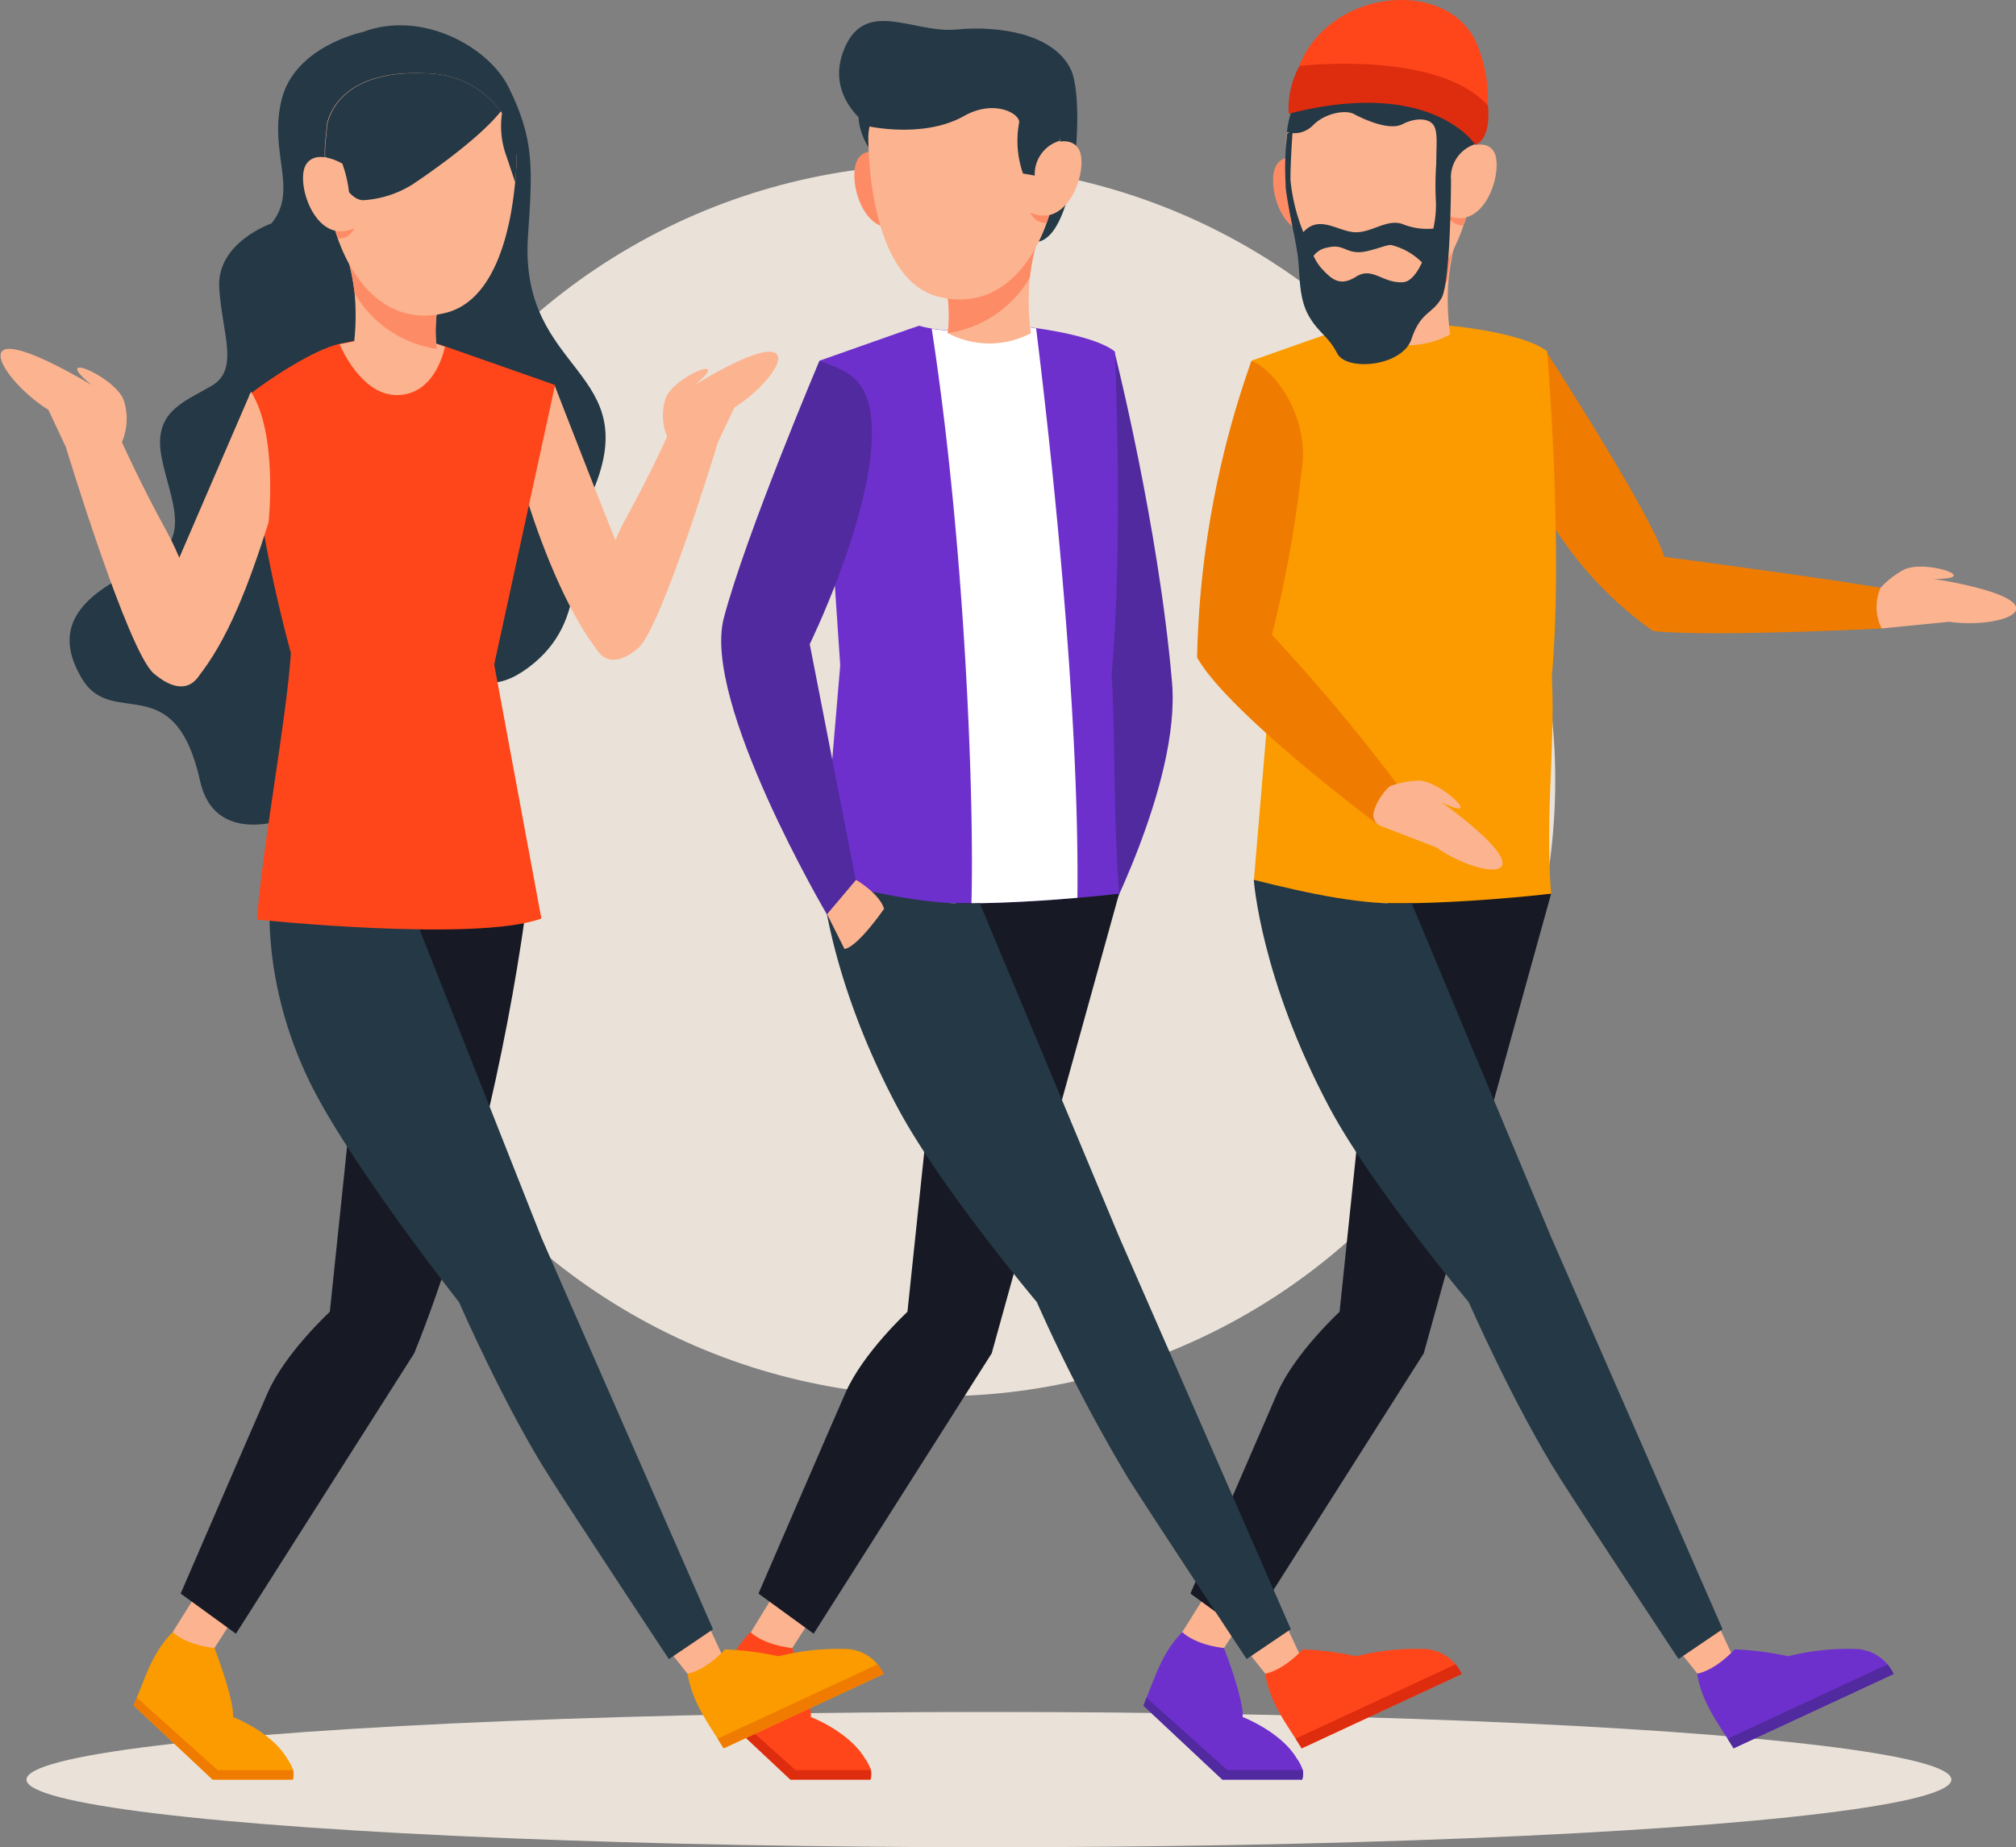 <svg xmlns="http://www.w3.org/2000/svg" viewBox="0 0 231.54 212.21"><rect x="0" y="0" width="231.54" height="212.21" fill="#808080" stroke="none"/><defs><style>.cls-1{fill:#eae2d9;}.cls-2{fill:#ef7c00;}.cls-3{fill:#fcb38f;}.cls-4{fill:#6e30cc;}.cls-5{fill:#512a9f;}.cls-6{fill:#171a25;}.cls-7{fill:#fb9b00;}.cls-8{fill:#243845;}.cls-9{fill:#fd8c66;}.cls-10{fill:#ff461a;}.cls-11{fill:#de2c0f;}.cls-12{fill:#fff;}</style></defs><title>Step 2</title><g id="Layer_2" data-name="Layer 2"><g id="Layer_1-2" data-name="Layer 1"><ellipse id="Ellipse_227" data-name="Ellipse 227" class="cls-1" cx="113.58" cy="204.44" rx="110.54" ry="7.77"/><circle id="Ellipse_228" data-name="Ellipse 228" class="cls-1" cx="107.86" cy="89.64" r="70.76"/><path id="Path_199" data-name="Path 199" class="cls-2" d="M177.59,40.41s12,18.51,13.56,23.56c0,0,17.88,2.37,24.94,3.57V72.2s-19.57,1-26.24.29a42.61,42.61,0,0,1-12.18-13.28S175.58,48.42,177.59,40.41Z"/><path id="Path_200" data-name="Path 200" class="cls-3" d="M216,67.51a10.14,10.14,0,0,1,2.41-1.92c1.56-1.06,5.58-.17,5.94.41s-2.28.5-2.28.5,7.36,1.09,9.13,2.73-3.15,2.8-7.32,2.2l-7.77.77a5.47,5.47,0,0,1-.11-4.69Z"/><path id="Path_201" data-name="Path 201" class="cls-3" d="M142.73,186l-2.9,4.5a6.46,6.46,0,0,1-4.05-3L138.6,183S141.52,183.92,142.73,186Z"/><path id="Path_202" data-name="Path 202" class="cls-4" d="M149.56,204.44h-9.17l-9.07-8.5c.13-.3.24-.6.36-.91l.12-.3c1-2.48,1.86-5.12,4-7.23,0,0,1.31,1.41,4.78,1.83,0,0,2.28,5.84,2.14,7.92,0,0,4.38,1.67,6.22,4.76a5.16,5.16,0,0,1,.69,1.34A2.51,2.51,0,0,1,149.56,204.44Z"/><path id="Path_203" data-name="Path 203" class="cls-5" d="M149.56,204.44h-9.17l-9.07-8.5c.13-.3.24-.6.36-.91l9.29,8.32h8.66A2.37,2.37,0,0,1,149.56,204.44Z"/><path id="Path_204" data-name="Path 204" class="cls-6" d="M178.15,102.66l-14.63,52.81-20.45,32.21-6.35-4.61,10-23.08c2-4.55,7.13-9.29,7.13-9.29L156.43,126l3-22.64Z"/><path id="Path_205" data-name="Path 205" class="cls-7" d="M178.15,102.66s-1.9.24-4.8.48c-1.49.13-3.26.27-5.18.38-2.19.13-4.59.23-7,.25-1.77,0-3.56,0-5.28-.09-4.95-.24-9.52-1-11.88-2.57l2.08-24.68-2.34-35,10.15-3.57,1.26-.43a12.68,12.68,0,0,0,1.49.3,25,25,0,0,0,9.12-.34H166a24.12,24.12,0,0,1,2.68.29c2.91.4,7.2,1.25,9,2.67,0,0,1.9,22.21.55,37.39C178.65,85.32,177.44,93.87,178.15,102.66Z"/><path id="Path_206" data-name="Path 206" class="cls-3" d="M197.24,186.47l2.26,4.87a7.34,7.34,0,0,1-3.63,2.08l-3.33-4.17S194.83,186.21,197.24,186.47Z"/><path id="Path_207" data-name="Path 207" class="cls-4" d="M198.41,199.74c.24.38.47.74.69,1.11l18.38-8.54a5,5,0,0,0-.7-1.11,5,5,0,0,0-3.33-1.75,28.19,28.19,0,0,0-8.08.82,35.33,35.33,0,0,0-6.15-.79c-2.38,2.55-4.3,2.79-4.3,2.79C195.37,195.23,197,197.51,198.41,199.74Z"/><path id="Path_208" data-name="Path 208" class="cls-5" d="M198.41,199.74c.24.38.47.74.69,1.11l18.38-8.54a5,5,0,0,0-.7-1.11Z"/><path id="Path_209" data-name="Path 209" class="cls-8" d="M144,101.08s.77,11.29,8.68,26.14c4.87,9.14,16,22.36,16,22.36s5.32,12.11,10.48,20.22c3,4.75,13.62,20.79,13.62,20.79l5.06-3.43-19.71-45.08-16-38.32C156.66,104.05,150.37,102.67,144,101.08Z"/><path id="Path_210" data-name="Path 210" class="cls-3" d="M166.56,38.42a10.15,10.15,0,0,1-9.46.13,16,16,0,0,0-.79-7.06,16.42,16.42,0,0,1,4-3.47l2.44-1a4.82,4.82,0,0,1,4.28,1.3,25.5,25.5,0,0,0-.65,3.76A27.38,27.38,0,0,0,166.56,38.42Z"/><path id="Path_211" data-name="Path 211" class="cls-9" d="M166.93,28.37a25,25,0,0,0-.65,3.76,12.87,12.87,0,0,1-9.23,6.42,16,16,0,0,0-.79-7.06,16.19,16.19,0,0,1,4-3.47c.79-.34,1.62-.66,2.45-1A4.81,4.81,0,0,1,166.93,28.37Z"/><path id="Path_212" data-name="Path 212" class="cls-9" d="M150.11,19.07s-2.22-2-3.47-.15.33,8.41,4.28,7.74a19.23,19.23,0,0,0-.8-7.58Z"/><path id="Path_214" data-name="Path 214" class="cls-3" d="M168.67,23.88c-.07.3-.14.61-.23.91a2.17,2.17,0,0,1-.07.24c-.09.3-.19.6-.29.89-2,5.94-6.2,10-12.18,8.52-7.82-1.91-8.18-16.72-8.2-17.82a1.22,1.22,0,0,1,0-.27,7,7,0,0,1,.59-2.59,10.52,10.52,0,0,1,9.36-6.42c8.07-.6,10.8,2.91,11.51,5.45l.16,1.44a28.5,28.5,0,0,1-.65,9.65Z"/><path id="Path_215" data-name="Path 215" class="cls-3" d="M167.47,17.42s3-1.83,4.1,0-.68,8.4-4.59,7.56A14.29,14.29,0,0,1,167.47,17.42Z"/><path id="Path_216" data-name="Path 216" class="cls-9" d="M168.37,25c-.09.3-.19.6-.29.89a2,2,0,0,1-1.88-1.17A3.52,3.52,0,0,0,168.37,25Z"/><path id="Path_217" data-name="Path 217" class="cls-8" d="M164.78,14.63c.55,1.38-.2,4.16.53,5.71l1.33.22a4,4,0,0,1,2.8-4s.84-6.06-1-8-19.2-5.94-20.64,6.62a3,3,0,0,0,3-.79c1.41-1.43,3.75-1.79,4.68-1.3s4,2,5.61,1.17S164.37,13.57,164.78,14.63Z"/><path id="Path_218" data-name="Path 218" class="cls-10" d="M170.87,12.13a16.15,16.15,0,0,0-1.06-6.6c-2.89-8.18-17-7.11-20.6,2.06C149.21,7.58,167.24,8.12,170.87,12.13Z"/><path id="Path_219" data-name="Path 219" class="cls-11" d="M169.44,16.63S164.49,8.84,148,13.07a10.29,10.29,0,0,1,1.24-5.49s15.84-1.88,21.66,4.55C170.87,12.13,171.41,15.84,169.44,16.63Z"/><path id="Path_220" data-name="Path 220" class="cls-8" d="M147.64,21.33c.28,2.73,1.28,6.53,1.47,8.59s.1,4.48,1.24,6.43,2.15,2.18,3.24,4.26,7.46,1.49,8.52-1.66,2.35-2.82,3.44-4.69,1.1-13.7,1.1-13.7L165,18.26a34.9,34.9,0,0,0-.08,5,12.38,12.38,0,0,1-.3,3,7.5,7.5,0,0,1-3.54-.52c-1.82-.65-3.65,1.1-5.6.93s-4-2-5.79,0a21.5,21.5,0,0,1-1.48-6c0-2.34.25-5.55.25-5.55l-.62.2a32.19,32.19,0,0,0-.17,6Zm3.19,8.11a2.49,2.49,0,0,1,1.62-1c1.82-.43,2,.54,3.64.53,1.22,0,3.25-.93,3.7-.82a7.55,7.55,0,0,1,3.53,2c-.6,1.28-1.34,2.22-2.18,2.27-2.33.16-3.5-1.83-5.4-.63s-2.85.24-4-1a5.56,5.56,0,0,1-.88-1.41Z"/><path id="Path_221" data-name="Path 221" class="cls-2" d="M149.45,54.37a138.87,138.87,0,0,1-3.37,18.56A213,213,0,0,1,160.55,90.2l-2.47,4.4s-17-12.69-20.59-19.06a108.44,108.44,0,0,1,6.23-34.06C146.22,42.25,150.65,48,149.45,54.37Z"/><path id="Path_222" data-name="Path 222" class="cls-3" d="M159.63,90.32a10.11,10.11,0,0,1,3-.63c1.86-.25,5,2.36,5.11,3s-2.2-.55-2.2-.55,6.07,4.28,6.93,6.54-4.07,1.09-7.53-1.34l-6.33-2.44a1.37,1.37,0,0,1-.83-1.63A6.33,6.33,0,0,1,159.63,90.32Z"/><path id="Path_223" data-name="Path 223" class="cls-5" d="M128,40.41s5.07,20,6.61,38c1,11.64-8.39,29.12-8.39,29.12L127,102s.48-13.27.24-24.41S128,40.41,128,40.41Z"/><path id="Path_224" data-name="Path 224" class="cls-3" d="M93.13,186l-2.89,4.5a6.41,6.41,0,0,1-4-3L89,183A8.48,8.48,0,0,1,93.13,186Z"/><path id="Path_225" data-name="Path 225" class="cls-10" d="M100,204.44H90.78l-9.06-8.5c.11-.3.24-.6.35-.91,0-.1.09-.21.13-.3,1-2.48,1.86-5.12,4-7.23,0,0,1.31,1.41,4.79,1.83,0,0,2.27,5.84,2.14,7.92,0,0,4.38,1.67,6.21,4.76a5.52,5.52,0,0,1,.7,1.34A2.51,2.51,0,0,1,100,204.44Z"/><path id="Path_226" data-name="Path 226" class="cls-11" d="M100,204.44H90.78l-9.06-8.5c.11-.3.24-.6.35-.91l9.29,8.32H100a2.56,2.56,0,0,1-.08,1.1Z"/><path id="Path_227" data-name="Path 227" class="cls-6" d="M128.53,102.66,113.9,155.47,93.45,187.68l-6.34-4.61s8-18.52,10-23.08,7.11-9.29,7.11-9.29L106.82,126l3-22.64Z"/><path id="Path_228" data-name="Path 228" class="cls-4" d="M128.54,102.66s-1.9.24-4.8.48c-1.49.13-3.25.27-5.17.38-2.2.13-4.59.23-7,.25-1.77,0-3.56,0-5.28-.09-5-.24-9.53-1-11.88-2.57L96.5,76.43l-2.36-35,10.16-3.58,1.26-.43a12.79,12.79,0,0,0,1.49.33,25,25,0,0,0,9.12-.33h.18a26.94,26.94,0,0,1,2.69.28c2.9.41,7.2,1.26,9,2.68,0,0,1,21.9-.37,37.07C128.13,85,127.84,93.87,128.54,102.66Z"/><path id="Path_229" data-name="Path 229" class="cls-12" d="M123.74,103.14c-1.49.13-3.25.27-5.17.38-2.2.13-4.59.23-7,.25.33-11.46-.67-40.72-4.56-66a25,25,0,0,0,9.12-.33h.18a24.28,24.28,0,0,1,2.69.28C120.65,51.07,124,81.19,123.74,103.14Z"/><path id="Path_230" data-name="Path 230" class="cls-8" d="M98.61,13.47v.18a7.47,7.47,0,0,0,2.68,5s.27-2.42.33-5.1Z"/><path id="Path_231" data-name="Path 231" class="cls-8" d="M100.12,14.72S94.53,11.31,97,5.53s7.92-1.66,12.87-2.14S121.06,3.92,123,8c1.66,3.45.6,20.47-4.47,19.8C118.58,27.75,111,12.17,100.12,14.72Z"/><path id="Path_232" data-name="Path 232" class="cls-3" d="M118.42,38.27a10.25,10.25,0,0,1-9.57,0,16.18,16.18,0,0,0-.7-7.18,16.57,16.57,0,0,1,4.06-3.45c.8-.33,1.64-.65,2.49-.93A4.88,4.88,0,0,1,119,28.09a26,26,0,0,0-.73,3.8,28.35,28.35,0,0,0,.13,6.38Z"/><path id="Path_233" data-name="Path 233" class="cls-9" d="M119,28.09a26,26,0,0,0-.72,3.8,13.08,13.08,0,0,1-9.44,6.38,16.18,16.18,0,0,0-.7-7.18,16.57,16.57,0,0,1,4.06-3.45c.8-.33,1.64-.65,2.49-.93a4.88,4.88,0,0,1,4.32,1.38Z"/><path id="Path_234" data-name="Path 234" class="cls-9" d="M102.1,18.42s-2.22-2.05-3.52-.22.21,8.55,4.22,7.92A19.65,19.65,0,0,0,102.1,18.42Z"/><path id="Path_236" data-name="Path 236" class="cls-3" d="M120.84,23.56l-.26.92-.07.24-.3.9c-2.13,5.94-6.44,10-12.48,8.45-7.92-2.06-8-17.07-8-18.19a1.22,1.22,0,0,1,0-.27,7,7,0,0,1,.64-2.62,10.7,10.7,0,0,1,9.55-6.36c8.2-.47,10.89,3.11,11.59,5.7l.13,1.46a29,29,0,0,1-.76,9.77Z"/><path id="Path_237" data-name="Path 237" class="cls-3" d="M119.71,17s3-1.8,4.17.11-.82,8.5-4.78,7.59a14.51,14.51,0,0,1,.6-7.7Z"/><path id="Path_238" data-name="Path 238" class="cls-9" d="M120.51,24.72l-.3.9a2,2,0,0,1-1.89-1.22,3.52,3.52,0,0,0,2.19.32Z"/><path id="Path_239" data-name="Path 239" class="cls-8" d="M99.82,14.52s6.31,1.4,10.89-1.19c3.55-2,6.55-.22,6.33.8a11.43,11.43,0,0,0,.45,5.8l1.35.24a4,4,0,0,1,2.89-4s.94-6.13-.88-8.11S101.46,1.77,99.82,14.52Z"/><path id="Path_240" data-name="Path 240" class="cls-3" d="M147.6,186.47l2.27,4.87a7.34,7.34,0,0,1-3.63,2.08l-3.33-4.17S145.23,186.21,147.6,186.47Z"/><path id="Path_241" data-name="Path 241" class="cls-10" d="M148.8,199.74l.7,1.11,18.38-8.54a5.33,5.33,0,0,0-.7-1.11,5,5,0,0,0-3.35-1.75,28.19,28.19,0,0,0-8.08.82,35.1,35.1,0,0,0-6.13-.79c-2.4,2.55-4.31,2.79-4.31,2.79C145.77,195.23,147.36,197.51,148.8,199.74Z"/><path id="Path_242" data-name="Path 242" class="cls-11" d="M148.8,199.74l.7,1.11,18.38-8.54a5.33,5.33,0,0,0-.7-1.11Z"/><path id="Path_243" data-name="Path 243" class="cls-8" d="M94.39,101.08s.78,11.29,8.69,26.14c4.87,9.14,16,22.36,16,22.36a185.48,185.48,0,0,0,10.48,20.22c3,4.75,13.62,20.79,13.62,20.79l5.07-3.43-19.72-45.08-16-38.32C107.06,104.05,100.76,102.67,94.39,101.08Z"/><path id="Path_244" data-name="Path 244" class="cls-5" d="M94.11,41.45S85.67,61.37,83.13,71,95,105.1,95,105.1l3.29-4L93,74s6.84-14,7.13-23.63C100.31,43.81,97.76,42.73,94.11,41.45Z"/><path id="Path_245" data-name="Path 245" class="cls-3" d="M98.32,101.08s2.68,1.55,3.22,3.32c0,0-3,4.38-4.55,4.62l-2-4Z"/><path id="Path_246" data-name="Path 246" class="cls-8" d="M60.64,27.09c.54-7.82.72-11.07-2.19-17-2.28-4.7-10-9-16.82-6.4,0,0-7.82,1.62-9.3,7.81s2,10.28-1.15,14.17c0,0-6.33,2.16-6,7.42s2.36,9.36-.9,11.25-6.73,3-5.72,8.2,4,9.79-2.72,12.87S5.92,72.18,9.44,78,20.06,76.53,23,89.79c2.55,11.32,21,.92,25.32-8.48s4.95.93,12.38-4.63S65,63.23,67.8,57.11C74.56,42.25,59.54,43.18,60.64,27.09Z"/><path id="Path_247" data-name="Path 247" class="cls-3" d="M26.76,186l-2.88,4.5a6.44,6.44,0,0,1-4.05-3L22.65,183S25.55,183.92,26.76,186Z"/><path id="Path_248" data-name="Path 248" class="cls-7" d="M33.59,204.44H24.42l-9.07-8.5.36-.91a.81.81,0,0,1,.13-.3c1-2.48,1.85-5.12,4-7.23,0,0,1.31,1.41,4.79,1.83,0,0,2.27,5.84,2.13,7.92,0,0,4.39,1.67,6.21,4.76a5.19,5.19,0,0,1,.7,1.34,2.56,2.56,0,0,1,0,1.1Z"/><path id="Path_249" data-name="Path 249" class="cls-2" d="M33.59,204.44H24.42l-9.07-8.5.36-.91L25,203.35h8.66A2.51,2.51,0,0,1,33.59,204.44Z"/><path id="Path_250" data-name="Path 250" class="cls-6" d="M60.64,102.71c-1.72,13.56-6,35.36-13.07,52.76L27.1,187.68l-6.35-4.61s8-18.52,10-23.08,7.13-9.29,7.13-9.29L40.46,126l3-22.64Z"/><path id="Path_251" data-name="Path 251" class="cls-3" d="M81.24,186.47l2.26,4.87a7.34,7.34,0,0,1-3.63,2.08l-3.32-4.17S78.86,186.21,81.24,186.47Z"/><path id="Path_252" data-name="Path 252" class="cls-7" d="M82.42,199.74c.24.38.47.74.69,1.11l18.38-8.54a4.93,4.93,0,0,0-4-2.86,28.15,28.15,0,0,0-8.07.82,35.34,35.34,0,0,0-6.14-.79c-2.4,2.55-4.31,2.79-4.31,2.79C79.45,195.23,81,197.51,82.42,199.74Z"/><path id="Path_253" data-name="Path 253" class="cls-2" d="M82.42,199.74c.24.38.47.74.69,1.11l18.38-8.54a4.61,4.61,0,0,0-.7-1.11Z"/><path id="Path_254" data-name="Path 254" class="cls-8" d="M31.05,102.66s-1.18,9.9,4.48,21.55c4.52,9.33,17.19,25.38,17.19,25.38S58,161.7,63.21,169.81c3,4.75,13.61,20.79,13.61,20.79l5.07-3.43-19.71-45L47,103.77Z"/><path id="Path_255" data-name="Path 255" class="cls-3" d="M63.71,44.29s7.46,19.33,9.9,24.88c0,0-.54,6.38-4.78,5.81-3.24-4-6.23-11.05-8.28-17.56C60.52,57.42,60.83,48.69,63.71,44.29Z"/><path id="Path_256" data-name="Path 256" class="cls-3" d="M67.57,71.39s1.79-7.3,4.4-12,4.67-9.27,4.67-9.27l5.87.53S76,72.1,73.31,74.44,68.13,76.28,67.57,71.39Z"/><path id="Path_257" data-name="Path 257" class="cls-3" d="M76.63,50.18a6.33,6.33,0,0,1-.23-4.27c.49-1.81,4.13-3.73,4.79-3.52s-1.41,1.85-1.41,1.85,6.32-4,8.73-3.83-.59,4.16-4.16,6.4l-1.85,3.9S78.2,52.63,76.63,50.18Z"/><path id="Path_258" data-name="Path 258" class="cls-10" d="M56.76,76.34l5.42,29.18c-7.49,2.76-32.67.12-32.67.12.71-9,3.38-22.86,3.9-30.6-4.95-18.31-4.79-29.7-4.79-29.7,2-1.58,7.32-5.17,10.39-5.84,1.35-.29,2.25-.46,2.25-.46,6.72,1.42,9.29.55,9.29.55l.6.21,12.6,4.43Z"/><path id="Path_259" data-name="Path 259" class="cls-3" d="M51.11,39.85c-.43,1.77-1.67,5.22-5.11,5.52-3.89.36-6.34-4.31-7-5.82l2.25-.45c3,0,8.11-.13,9.29.54Z"/><path id="Path_260" data-name="Path 260" class="cls-3" d="M40.58,40.07a10.27,10.27,0,0,0,9.58,0,16.49,16.49,0,0,1,.7-7.18,16.44,16.44,0,0,0-4.08-3.44c-.8-.33-1.65-.65-2.49-.93A4.9,4.9,0,0,0,40,29.89a26,26,0,0,1,.73,3.8A28.35,28.35,0,0,1,40.58,40.07Z"/><path id="Path_261" data-name="Path 261" class="cls-9" d="M40,29.89a26,26,0,0,1,.73,3.8,13.07,13.07,0,0,0,9.43,6.39,16.48,16.48,0,0,1,.7-7.18,16.48,16.48,0,0,0-4.08-3.45c-.8-.33-1.65-.65-2.49-.93A4.87,4.87,0,0,0,40,29.89Z"/><path id="Path_263" data-name="Path 263" class="cls-3" d="M59.34,17.7c0,.29,0,1.52-.17,3.22-.09.88-.21,1.9-.39,3-.79,4.78-2.74,10.76-7.51,12-6,1.57-10.34-2.53-12.46-8.47l-.3-.9a.36.36,0,0,0-.07-.24c-.1-.3-.18-.61-.27-.93a29,29,0,0,1-.87-7.42,14.49,14.49,0,0,1,.13-2.37s.13-1.44.14-1.47c.68-2.58,3.4-6.16,11.59-5.68a10.68,10.68,0,0,1,8.36,4.35l.1.14a10.29,10.29,0,0,1,1,1.9,7.27,7.27,0,0,1,.65,2.63,1.24,1.24,0,0,1,0,.27Z"/><path id="Path_264" data-name="Path 264" class="cls-8" d="M59.34,17.7c0,.29,0,1.52-.17,3.22-.35-1-.73-2.19-1.16-3.43a10.06,10.06,0,0,1-.34-4.56,11.15,11.15,0,0,1,1,1.87,7.27,7.27,0,0,1,.65,2.63,1.24,1.24,0,0,1,0,.27Z"/><path id="Path_265" data-name="Path 265" class="cls-8" d="M57.52,12.79c-2.89,3.65-10.18,8.42-10.18,8.42A12,12,0,0,1,41.69,23c-.88,0-2.14-1.09-2.55-2.79a3.11,3.11,0,0,0-1.8-2.17V18a14.49,14.49,0,0,1,.13-2.37s.13-1.43.14-1.46C38.29,11.54,41,8,49.19,8.44a10.72,10.72,0,0,1,8.34,4.35Z"/><path id="Path_266" data-name="Path 266" class="cls-3" d="M39.32,18.8s-3-1.8-4.18.12.82,8.5,4.78,7.58a14.62,14.62,0,0,0-.6-7.7Z"/><path id="Path_267" data-name="Path 267" class="cls-9" d="M38.51,26.52l.3.9A2,2,0,0,0,40.7,26.2a3.53,3.53,0,0,1-2.19.32Z"/><path id="Path_268" data-name="Path 268" class="cls-3" d="M28.82,45,17.33,71.63s.6,6.93,5.23,6.36c3.56-4.3,6.05-10.89,8.29-18C30.85,60,31.94,49.83,28.82,45Z"/><path id="Path_269" data-name="Path 269" class="cls-3" d="M23.93,74.08s-2-8-4.83-13.12S14,50.8,14,50.8l-6.43.58s7.12,23.48,10.1,26S23.29,79.42,23.93,74.08Z"/><path id="Path_270" data-name="Path 270" class="cls-3" d="M14,50.8a6.91,6.91,0,0,0,.26-4.68C13.68,44.14,9.7,42,9,42.25s1.56,2,1.56,2S3.6,40,1,40.08s.65,4.56,4.56,7l2,4.27S12.26,53.48,14,50.8Z"/></g></g></svg>